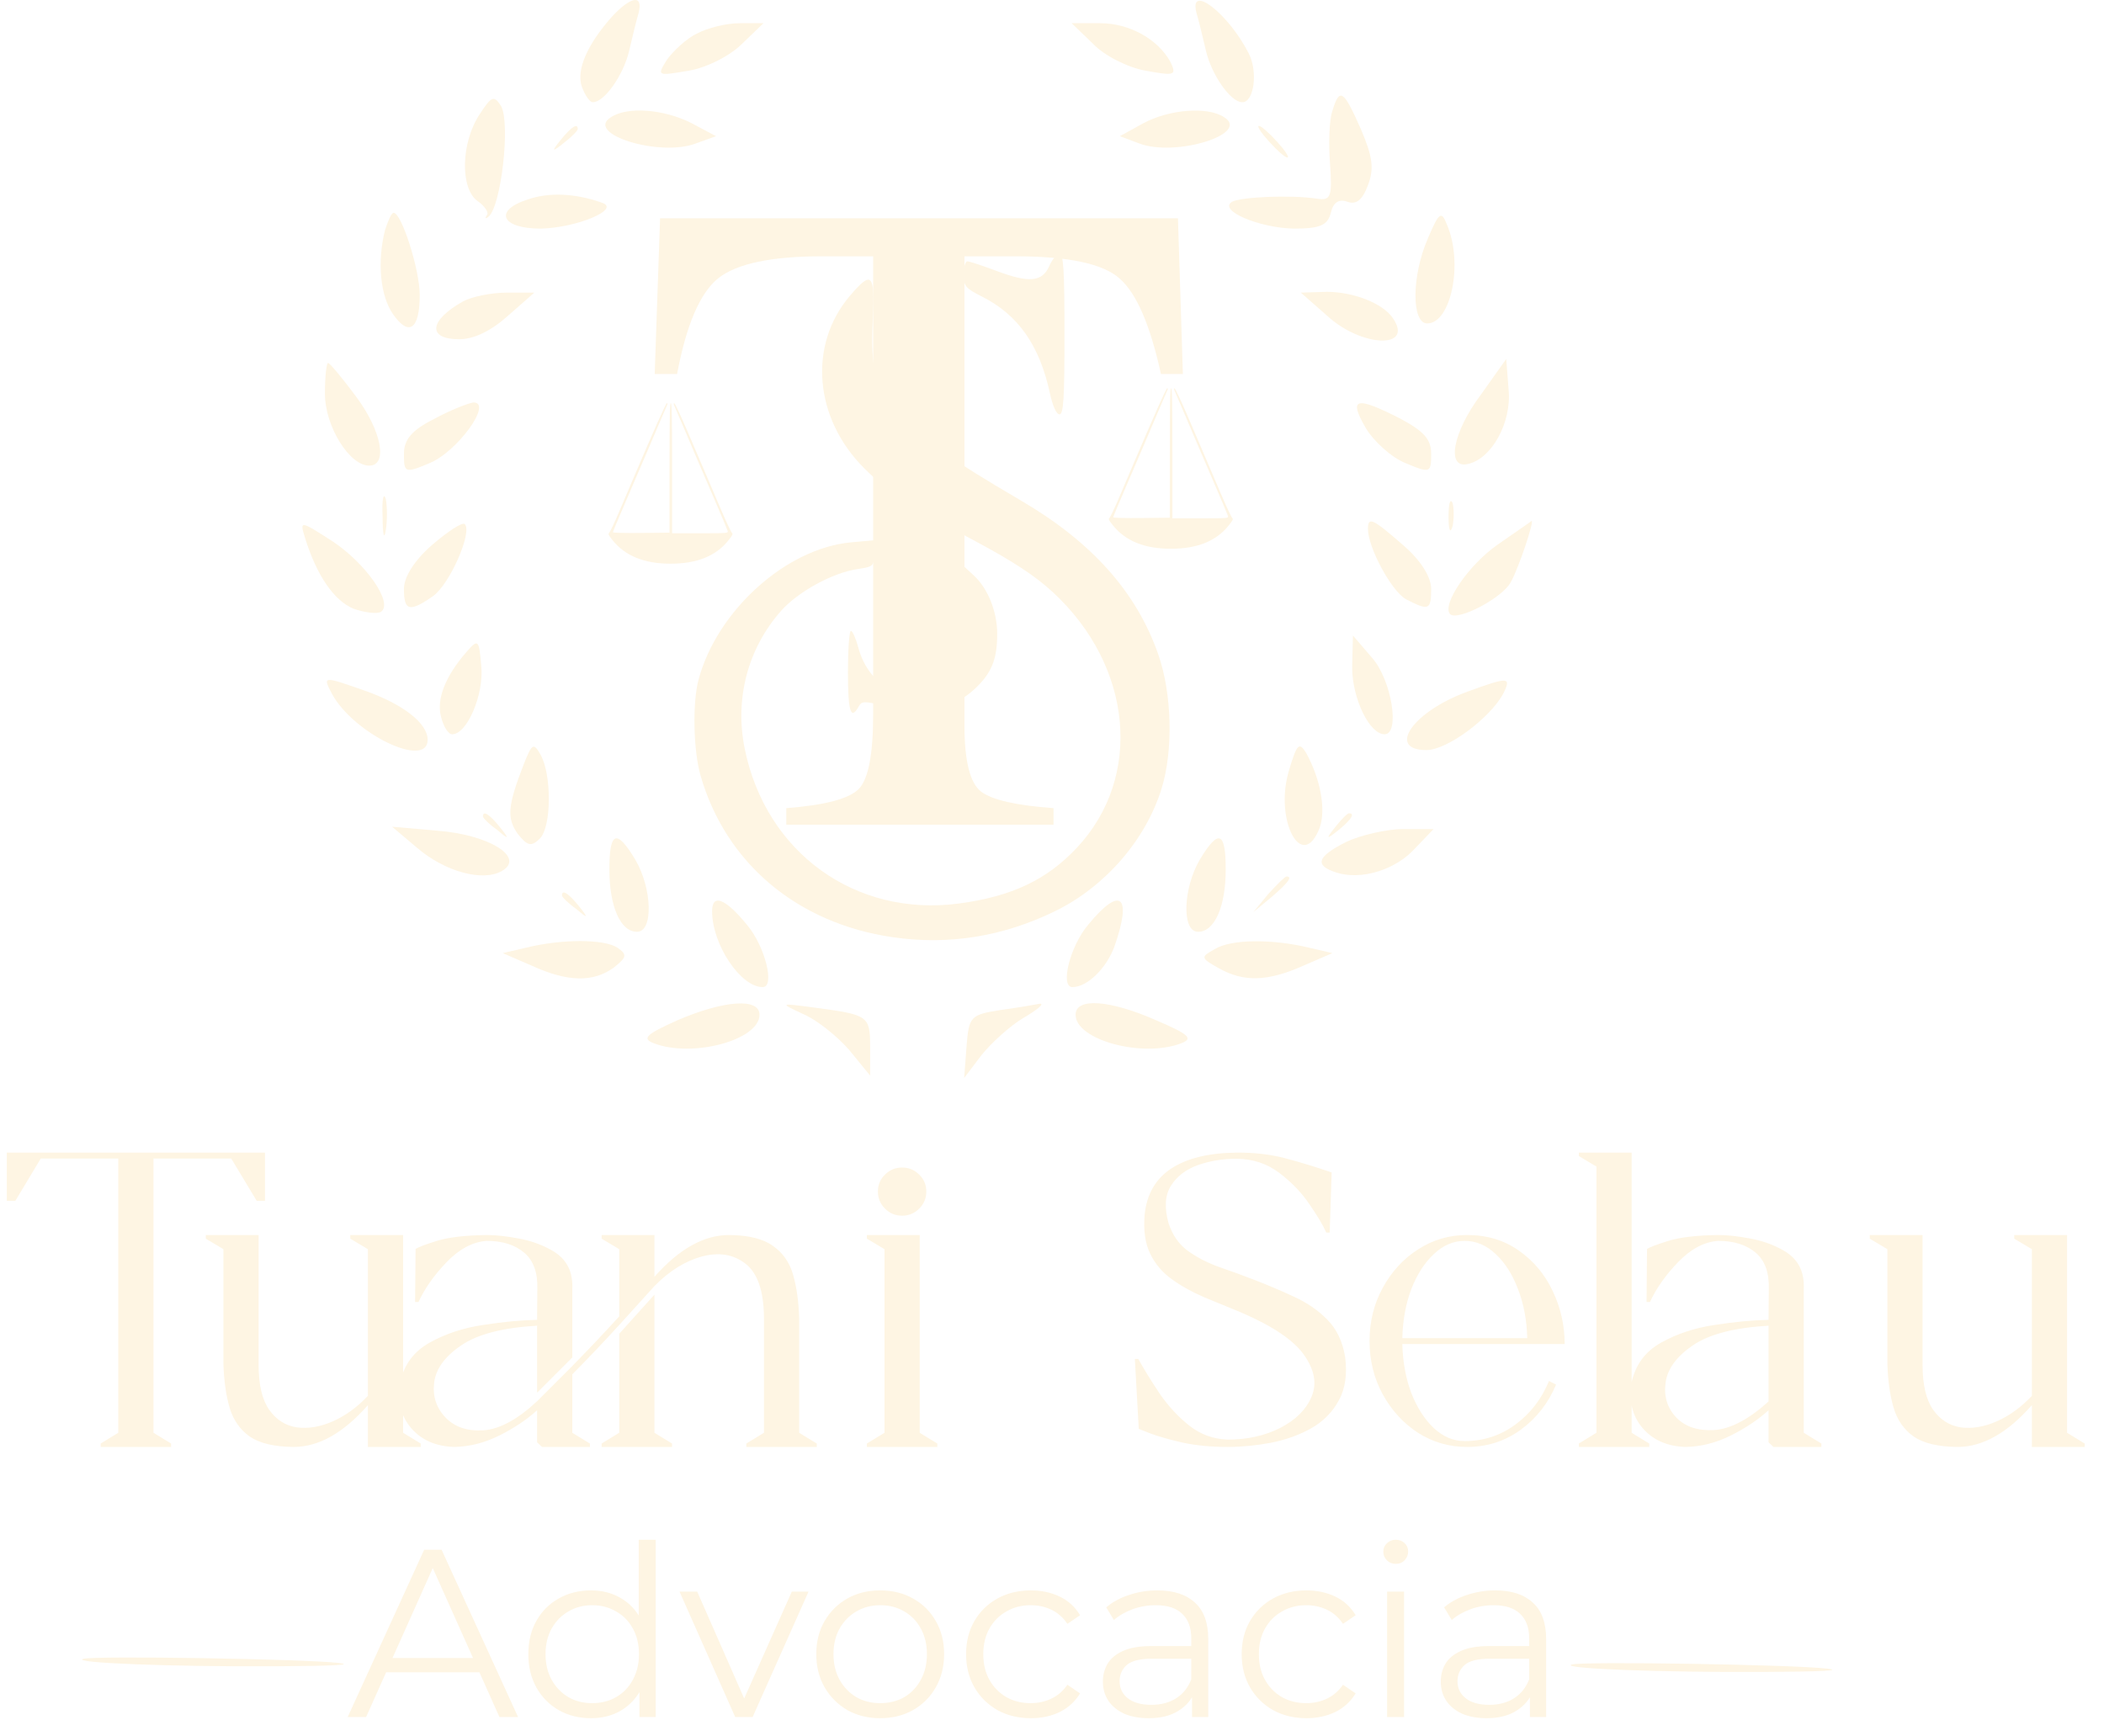 <svg width="246" height="203" viewBox="0 0 246 203" fill="none" xmlns="http://www.w3.org/2000/svg">
<path fill-rule="evenodd" clip-rule="evenodd" d="M183.78 194.639C182.21 195.111 194.191 195.576 206.221 195.51C213.009 195.473 215.446 195.347 213.682 195.126C209.914 194.653 185.077 194.248 183.78 194.639Z" fill="#FEF5E3"/>
<path fill-rule="evenodd" clip-rule="evenodd" d="M9.743 193.976C8.174 194.448 20.155 194.914 32.185 194.847C38.972 194.81 41.409 194.685 39.645 194.463C35.878 193.991 11.04 193.585 9.743 193.976Z" fill="#FEF5E3"/>
<path d="M30.981 134.782V140.414H30.009L27.036 135.468H17.946V167.541L20.004 168.799V169.199C17.26 169.199 14.516 169.199 11.772 169.199V168.799L13.83 167.541V135.468H4.768L1.796 140.414H0.795V134.782C10.857 134.782 20.919 134.782 30.981 134.782ZM43.015 169.199V164.311C40.157 167.569 37.26 169.199 34.325 169.199C32.058 169.18 30.343 168.77 29.18 167.97C28.037 167.15 27.255 166.016 26.836 164.568C26.417 163.12 26.179 161.414 26.121 159.451V146.073L24.063 144.844V144.416C26.121 144.416 28.18 144.416 30.238 144.416V159.623C30.238 161.948 30.657 163.701 31.495 164.882C32.334 166.045 33.411 166.721 34.726 166.912C36.059 167.084 37.46 166.845 38.928 166.197C40.395 165.549 41.758 164.558 43.015 163.225V146.073L40.957 144.844V144.416C43.015 144.416 45.073 144.416 47.132 144.416V167.541L49.19 168.799V169.199C47.132 169.199 45.073 169.199 43.015 169.199ZM62.825 150.733C62.882 148.808 62.367 147.388 61.281 146.474C60.195 145.559 58.737 145.102 56.908 145.102C55.269 145.216 53.706 146.045 52.22 147.588C50.752 149.113 49.657 150.666 48.932 152.248H48.532L48.589 146.045C48.913 145.835 49.742 145.521 51.076 145.102C52.429 144.682 54.373 144.454 56.908 144.416C57.956 144.416 59.185 144.549 60.595 144.816C62.005 145.063 63.301 145.521 64.483 146.188C65.664 146.836 66.417 147.75 66.741 148.932C66.893 149.523 66.951 150.161 66.912 150.847V158.737C66.912 158.737 65.54 160.109 62.796 162.853V155.021C58.775 155.249 55.812 156.021 53.906 157.336C52.001 158.632 50.952 160.08 50.762 161.681C50.571 163.263 51.01 164.616 52.077 165.74C53.144 166.864 54.621 167.369 56.507 167.255C58.413 167.122 60.509 165.988 62.796 163.853C62.796 163.853 64.168 162.481 66.912 159.737C68.78 157.831 70.609 155.897 72.401 153.934V146.073L70.343 144.844V144.416C72.401 144.416 74.459 144.416 76.517 144.416V149.304C79.394 146.045 82.301 144.416 85.235 144.416C87.503 144.435 89.209 144.854 90.352 145.673C91.515 146.474 92.305 147.598 92.725 149.046C93.144 150.495 93.382 152.2 93.439 154.163V167.541L95.498 168.799V169.199C92.753 169.199 90.009 169.199 87.265 169.199V168.799L89.323 167.541V153.992C89.285 150.923 88.561 148.846 87.151 147.76C85.74 146.674 84.044 146.397 82.062 146.931C80.1 147.465 78.251 148.618 76.517 150.39C76.517 150.39 75.145 151.905 72.401 154.935C70.609 156.898 68.78 158.822 66.912 160.709V167.541L68.971 168.799V169.199C67.103 169.199 65.235 169.199 63.368 169.199L62.796 168.656V164.911C61.577 166.016 60.109 166.998 58.394 167.855C56.679 168.713 54.926 169.161 53.134 169.199C50.981 169.142 49.294 168.408 48.075 166.998C46.855 165.569 46.426 163.777 46.788 161.624C47.246 159.566 48.399 158.022 50.247 156.993C52.096 155.964 54.173 155.278 56.479 154.935C58.804 154.573 60.91 154.373 62.796 154.335L62.825 150.733ZM76.517 151.39V167.541L78.575 168.799V169.199C75.831 169.199 73.087 169.199 70.343 169.199V168.799L72.401 167.541V155.964C72.401 155.964 73.773 154.439 76.517 151.39ZM107.532 144.416V167.541L109.59 168.799V169.199C106.846 169.199 104.102 169.199 101.357 169.199V168.799L103.416 167.541V146.073L101.357 144.844V144.416C103.416 144.416 105.474 144.416 107.532 144.416ZM105.474 136.526C106.255 136.526 106.922 136.802 107.475 137.355C108.027 137.889 108.304 138.546 108.304 139.327C108.304 140.109 108.027 140.776 107.475 141.328C106.922 141.881 106.255 142.157 105.474 142.157C104.692 142.157 104.025 141.881 103.473 141.328C102.92 140.776 102.644 140.109 102.644 139.327C102.644 138.546 102.92 137.889 103.473 137.355C104.025 136.802 104.692 136.526 105.474 136.526ZM143.549 169.199C141.586 169.199 139.814 169.027 138.232 168.684C136.67 168.322 135.431 167.97 134.516 167.627C133.601 167.265 133.144 167.084 133.144 167.084L132.687 158.908H133.087C133.811 160.204 134.659 161.576 135.631 163.024C136.622 164.454 137.765 165.683 139.061 166.712C140.376 167.741 141.872 168.284 143.549 168.341C145.836 168.341 147.884 167.884 149.695 166.969C151.505 166.035 152.725 164.816 153.354 163.31C153.983 161.805 153.697 160.195 152.496 158.479C151.296 156.745 148.837 155.078 145.121 153.477C143.616 152.867 142.158 152.267 140.748 151.676C139.338 151.066 138.08 150.361 136.974 149.561C135.869 148.76 135.031 147.76 134.459 146.559C133.887 145.359 133.678 143.853 133.83 142.043C134.078 139.642 135.116 137.841 136.946 136.64C138.775 135.44 141.31 134.82 144.55 134.782C146.627 134.763 148.532 134.982 150.267 135.44C152.001 135.897 153.811 136.45 155.698 137.098L155.469 144.13H155.069C154.688 143.272 154.03 142.167 153.096 140.814C152.182 139.461 151.01 138.241 149.581 137.155C148.151 136.069 146.484 135.516 144.578 135.497C142.977 135.497 141.472 135.745 140.062 136.24C138.671 136.736 137.622 137.536 136.917 138.641C136.212 139.747 136.117 141.214 136.631 143.043C137.089 144.435 137.842 145.511 138.89 146.274C139.957 147.036 141.176 147.665 142.549 148.16C143.94 148.637 145.321 149.142 146.693 149.675C148.275 150.285 149.819 150.942 151.324 151.648C152.83 152.334 154.116 153.22 155.183 154.306C156.269 155.392 156.965 156.841 157.27 158.651C157.537 160.69 157.289 162.396 156.527 163.768C155.783 165.14 154.707 166.226 153.297 167.026C151.886 167.808 150.314 168.37 148.58 168.713C146.846 169.037 145.169 169.199 143.549 169.199ZM171.534 144.416C173.859 144.416 175.879 145.025 177.594 146.245C179.309 147.446 180.624 149.018 181.539 150.962C182.472 152.905 182.939 154.973 182.939 157.164H163.959C164.016 159.28 164.369 161.195 165.016 162.91C165.683 164.606 166.56 165.969 167.646 166.998C168.733 168.008 169.933 168.513 171.248 168.513C173.459 168.513 175.44 167.865 177.194 166.569C178.947 165.273 180.252 163.577 181.11 161.481L181.939 161.91C181.024 164.082 179.642 165.845 177.794 167.198C175.945 168.532 173.859 169.199 171.534 169.199C169.438 169.199 167.522 168.646 165.788 167.541C164.073 166.417 162.701 164.921 161.672 163.053C160.643 161.166 160.128 159.089 160.128 156.821C160.128 154.535 160.643 152.457 161.672 150.59C162.701 148.703 164.073 147.207 165.788 146.102C167.522 144.978 169.438 144.416 171.534 144.416ZM178.566 156.478C178.509 154.344 178.147 152.429 177.48 150.733C176.832 149.018 175.965 147.655 174.878 146.645C173.792 145.616 172.582 145.102 171.248 145.102C169.933 145.102 168.733 145.616 167.646 146.645C166.56 147.655 165.683 149.018 165.016 150.733C164.369 152.429 164.016 154.344 163.959 156.478H178.566ZM190.772 134.782V167.541L192.83 168.799V169.199C190.086 169.199 187.341 169.199 184.597 169.199V168.799L186.655 167.541V136.412L184.597 135.183V134.782C186.655 134.782 188.714 134.782 190.772 134.782ZM206.808 150.733C206.865 148.808 206.351 147.388 205.264 146.474C204.178 145.559 202.72 145.102 200.891 145.102C199.252 145.216 197.689 146.045 196.203 147.588C194.735 149.113 193.64 150.666 192.916 152.248H192.515L192.572 146.045C192.896 145.835 193.725 145.521 195.059 145.102C196.412 144.682 198.356 144.454 200.891 144.416C201.939 144.416 203.168 144.549 204.578 144.816C205.988 145.063 207.284 145.521 208.466 146.188C209.647 146.836 210.4 147.75 210.724 148.932C210.876 149.523 210.934 150.161 210.896 150.847V167.541L212.954 168.799V169.199C211.086 169.199 209.219 169.199 207.351 169.199L206.779 168.656V164.911C205.56 166.016 204.092 166.998 202.377 167.855C200.662 168.713 198.909 169.161 197.118 169.199C194.964 169.142 193.278 168.408 192.058 166.998C190.838 165.569 190.41 163.777 190.772 161.624C191.229 159.566 192.382 158.022 194.23 156.993C196.079 155.964 198.156 155.278 200.462 154.935C202.787 154.573 204.893 154.373 206.779 154.335L206.808 150.733ZM206.779 163.882V155.021C202.796 155.249 199.852 156.012 197.946 157.307C196.041 158.603 194.974 160.052 194.745 161.652C194.516 163.234 194.916 164.587 195.946 165.711C196.994 166.817 198.471 167.322 200.376 167.226C202.301 167.112 204.435 165.997 206.779 163.882ZM237.565 169.199V164.311C234.707 167.569 231.81 169.199 228.876 169.199C226.608 169.18 224.893 168.77 223.73 167.97C222.587 167.15 221.806 166.016 221.386 164.568C220.967 163.12 220.729 161.414 220.672 159.451V146.073L218.614 144.844V144.416C220.672 144.416 222.73 144.416 224.788 144.416V159.623C224.788 161.948 225.207 163.701 226.046 164.882C226.884 166.045 227.961 166.721 229.276 166.912C230.61 167.084 232.01 166.845 233.478 166.197C234.945 165.549 236.308 164.558 237.565 163.225V146.073L235.507 144.844V144.416C237.565 144.416 239.624 144.416 241.682 144.416V167.541L243.74 168.799V169.199C241.682 169.199 239.624 169.199 237.565 169.199Z" fill="#FEF5E3"/>
<path d="M71.526 1.974C68.662 5.208 67.368 8.164 68.015 10.105C68.385 11.121 68.939 11.952 69.308 11.952C70.694 11.952 72.912 8.719 73.558 5.947C73.928 4.377 74.39 2.436 74.667 1.512C75.221 -0.705 73.743 -0.428 71.526 1.974Z" fill="#FEF5E3"/>
<path d="M139.893 1.512C140.171 2.436 140.632 4.377 141.002 5.947C141.649 8.719 143.866 11.952 145.252 11.952C146.638 11.952 147.1 8.349 145.991 6.224C143.589 1.512 138.969 -1.998 139.893 1.512Z" fill="#FEF5E3"/>
<path d="M81.504 3.914C80.303 4.468 78.733 5.946 77.993 6.962C76.792 8.903 76.792 8.903 80.58 8.256C82.705 7.886 85.385 6.5 86.77 5.115L89.265 2.712H86.493C84.923 2.712 82.705 3.267 81.504 3.914Z" fill="#FEF5E3"/>
<path d="M127.791 5.114C129.084 6.5 131.856 7.886 133.889 8.256C137.399 8.902 137.584 8.81 136.845 7.239C135.367 4.56 132.041 2.712 128.622 2.712H125.296L127.791 5.114Z" fill="#FEF5E3"/>
<path d="M56.097 13.338C53.88 16.664 53.787 22.022 55.82 23.501C56.651 24.055 57.206 24.886 56.928 25.164C56.651 25.533 56.744 25.625 57.113 25.348C58.592 24.147 59.7 14.447 58.592 12.414C57.76 11.12 57.483 11.213 56.097 13.338Z" fill="#FEF5E3"/>
<path d="M155.784 12.968C155.415 13.984 155.322 16.756 155.507 19.158C155.784 23.038 155.599 23.5 153.936 23.223C150.795 22.761 145.067 23.038 144.051 23.592C142.388 24.609 147.192 26.641 151.257 26.734C154.306 26.734 155.23 26.364 155.599 24.886C155.877 23.685 156.523 23.223 157.54 23.592C158.556 23.962 159.295 23.408 159.942 21.652C160.681 19.712 160.496 18.326 159.11 15.093C157.078 10.473 156.616 10.196 155.784 12.968Z" fill="#FEF5E3"/>
<path d="M71.433 13.707C68.292 15.648 77.162 18.419 81.411 16.756L83.721 15.925L80.765 14.354C77.623 12.784 73.374 12.414 71.433 13.707Z" fill="#FEF5E3"/>
<path d="M133.611 14.447L130.932 15.925L133.149 16.756C137.399 18.419 146.268 15.648 143.127 13.707C141.187 12.414 136.66 12.784 133.611 14.447Z" fill="#FEF5E3"/>
<path d="M65.613 16.294C64.412 17.773 64.504 17.865 65.983 16.664C66.814 16.017 67.553 15.278 67.553 15.093C67.553 14.354 66.814 14.816 65.613 16.294Z" fill="#FEF5E3"/>
<path d="M148.393 16.571C149.317 17.587 150.241 18.419 150.518 18.419C150.795 18.419 150.241 17.587 149.317 16.571C148.393 15.555 147.469 14.723 147.192 14.723C146.915 14.723 147.469 15.555 148.393 16.571Z" fill="#FEF5E3"/>
<path d="M61.733 23.315C57.668 24.609 58.592 26.734 63.211 26.734C67.461 26.641 72.727 24.424 70.325 23.685C67.184 22.576 64.135 22.484 61.733 23.315Z" fill="#FEF5E3"/>
<path d="M45.011 26.919C44.087 30.614 44.456 34.587 45.935 36.712C47.782 39.391 49.076 38.56 49.076 34.495C49.076 31.538 46.951 24.886 46.027 24.886C45.75 24.886 45.38 25.81 45.011 26.919Z" fill="#FEF5E3"/>
<path d="M166.963 27.843C165.023 32.277 165.023 37.821 166.871 37.821C169.642 37.821 171.121 30.799 169.18 26.272C168.534 24.609 168.257 24.794 166.963 27.843Z" fill="#FEF5E3"/>
<path d="M54.157 35.234C50.184 37.451 49.907 39.669 53.695 39.669C55.45 39.669 57.483 38.652 59.423 36.897L62.472 34.218H59.238C57.483 34.218 55.173 34.679 54.157 35.234Z" fill="#FEF5E3"/>
<path d="M155.138 36.896C159.11 40.592 165.3 40.869 162.898 37.266C161.79 35.511 158.279 34.125 155.138 34.125L152.089 34.217L155.138 36.896Z" fill="#FEF5E3"/>
<path d="M37.989 46.043C37.989 49.831 40.853 54.45 43.163 54.45C45.38 54.45 44.641 50.385 41.592 46.32C40.021 44.195 38.543 42.44 38.358 42.44C38.173 42.44 37.989 44.011 37.989 46.043Z" fill="#FEF5E3"/>
<path d="M173.153 46.136C169.827 50.571 169.088 54.82 171.583 54.266C174.354 53.712 176.756 49.462 176.387 45.581L176.11 41.978L173.153 46.136Z" fill="#FEF5E3"/>
<path d="M50.739 49C48.152 50.293 47.228 51.402 47.228 53.065C47.228 55.282 47.32 55.375 50.184 54.174C53.418 52.88 57.668 47.06 55.358 47.06C54.711 47.152 52.586 47.984 50.739 49Z" fill="#FEF5E3"/>
<path d="M159.665 50.016C160.589 51.587 162.714 53.527 164.377 54.174C167.241 55.375 167.333 55.282 167.333 53.065C167.333 51.31 166.409 50.386 163.638 48.908C158.556 46.321 157.632 46.505 159.665 50.016Z" fill="#FEF5E3"/>
<path d="M44.733 60.455C44.733 62.488 44.918 63.227 45.103 62.026C45.288 60.917 45.288 59.254 45.103 58.33C44.826 57.499 44.641 58.423 44.733 60.455Z" fill="#FEF5E3"/>
<path d="M169.365 60.456C169.365 61.934 169.55 62.488 169.827 61.564C170.012 60.733 170.012 59.44 169.827 58.793C169.55 58.238 169.365 58.885 169.365 60.456Z" fill="#FEF5E3"/>
<path d="M35.679 62.95C37.065 67.385 39.098 70.249 41.315 71.173C42.608 71.635 44.087 71.82 44.548 71.543C46.027 70.526 42.793 65.907 38.913 63.32C35.032 60.826 35.032 60.826 35.679 62.95Z" fill="#FEF5E3"/>
<path d="M50.554 63.69C48.429 65.537 47.228 67.478 47.228 68.864C47.228 71.45 47.875 71.635 50.646 69.695C52.586 68.309 55.266 62.212 54.342 61.288C54.065 61.01 52.402 62.119 50.554 63.69Z" fill="#FEF5E3"/>
<path d="M159.942 61.842C159.942 64.06 162.713 69.141 164.376 70.065C167.056 71.451 167.333 71.358 167.333 68.864C167.333 67.478 166.132 65.538 164.099 63.782C160.496 60.641 159.942 60.364 159.942 61.842Z" fill="#FEF5E3"/>
<path d="M175.094 63.69C171.675 66.092 168.534 70.711 169.55 71.82C170.474 72.651 175.74 69.88 176.664 68.032C177.588 66.369 179.436 60.826 179.066 60.918C178.974 61.011 177.219 62.212 175.094 63.69Z" fill="#FEF5E3"/>
<path d="M54.526 76.254C52.032 79.118 51.016 81.797 51.57 83.83C51.847 84.939 52.402 85.862 52.864 85.862C54.619 85.862 56.559 81.243 56.282 78.01C56.005 74.683 55.912 74.683 54.526 76.254Z" fill="#FEF5E3"/>
<path d="M158.094 78.01C158.094 81.705 160.127 85.862 161.882 85.862C163.73 85.862 162.714 79.488 160.404 76.901L158.187 74.314L158.094 78.01Z" fill="#FEF5E3"/>
<path d="M38.82 81.151C41.407 85.863 49.999 89.928 49.999 86.51C49.999 84.57 47.135 82.352 42.701 80.782C37.712 79.026 37.712 79.026 38.82 81.151Z" fill="#FEF5E3"/>
<path d="M171.583 80.874C165.208 83.184 162.067 87.711 166.779 87.711C169.181 87.711 174.17 84.015 175.74 81.151C176.757 79.119 176.387 79.119 171.583 80.874Z" fill="#FEF5E3"/>
<path d="M61.271 89.281C59.331 94.27 59.239 95.656 60.532 97.504C61.641 98.889 62.102 99.074 63.119 98.058C64.505 96.672 64.505 90.575 63.211 88.265C62.38 86.787 62.195 86.971 61.271 89.281Z" fill="#FEF5E3"/>
<path d="M150.703 90.113C148.947 95.933 152.273 102.123 154.306 96.765C155.045 94.64 154.398 91.129 152.735 88.08C151.904 86.694 151.627 86.971 150.703 90.113Z" fill="#FEF5E3"/>
<path d="M56.467 95.471C56.467 95.656 57.206 96.395 58.13 97.042C59.516 98.243 59.608 98.15 58.407 96.672C57.206 95.194 56.467 94.732 56.467 95.471Z" fill="#FEF5E3"/>
<path d="M156.154 96.672C154.953 98.15 155.045 98.243 156.524 97.042C158.002 95.841 158.464 95.102 157.725 95.102C157.54 95.102 156.801 95.841 156.154 96.672Z" fill="#FEF5E3"/>
<path d="M48.798 99.167C52.032 101.939 56.466 103.14 58.684 101.846C61.455 100.276 57.205 97.596 51.108 97.135L45.842 96.672L48.798 99.167Z" fill="#FEF5E3"/>
<path d="M157.448 98.427C153.937 100.183 153.66 101.199 156.247 102.03C159.111 102.954 163.176 101.753 165.485 99.166L167.61 96.949H164.007C162.067 96.949 159.018 97.688 157.448 98.427Z" fill="#FEF5E3"/>
<path d="M71.249 101.661C71.249 106.004 72.542 108.96 74.482 108.96C76.422 108.96 76.238 103.879 74.297 100.553C72.08 96.857 71.249 97.227 71.249 101.661Z" fill="#FEF5E3"/>
<path d="M140.263 100.553C138.323 103.879 138.138 108.96 140.078 108.96C142.019 108.96 143.312 106.004 143.312 101.661C143.312 97.227 142.481 96.857 140.263 100.553Z" fill="#FEF5E3"/>
<path d="M148.3 104.525L146.545 106.65L148.67 104.894C150.61 103.231 151.165 102.492 150.425 102.492C150.241 102.492 149.317 103.416 148.3 104.525Z" fill="#FEF5E3"/>
<path d="M65.706 104.71C65.706 104.895 66.445 105.634 67.369 106.28C68.754 107.482 68.847 107.389 67.646 105.911C66.445 104.433 65.706 103.971 65.706 104.71Z" fill="#FEF5E3"/>
<path d="M83.259 106.558C83.259 110.439 86.585 115.427 89.172 115.427C90.65 115.427 89.449 110.623 87.324 108.129C84.83 105.08 83.259 104.433 83.259 106.558Z" fill="#FEF5E3"/>
<path d="M127.236 108.129C125.111 110.623 123.91 115.427 125.389 115.427C127.144 115.427 129.361 113.21 130.285 110.716C132.41 104.71 131.024 103.509 127.236 108.129Z" fill="#FEF5E3"/>
<path d="M61.548 110.807L58.776 111.454L62.195 112.932C66.445 114.872 69.401 114.872 71.803 113.117C73.281 111.916 73.374 111.639 72.173 110.807C70.602 109.791 65.706 109.791 61.548 110.807Z" fill="#FEF5E3"/>
<path d="M142.018 110.992C140.355 111.916 140.355 112.008 142.48 113.21C145.437 114.873 148.208 114.78 152.366 112.932L155.784 111.454L153.013 110.807C148.763 109.791 143.958 109.791 142.018 110.992Z" fill="#FEF5E3"/>
<path d="M79.194 119.308C75.499 120.971 75.037 121.433 76.422 121.987C80.95 123.743 88.803 121.618 88.803 118.661C88.803 116.629 84.553 116.998 79.194 119.308Z" fill="#FEF5E3"/>
<path d="M93.884 118.568C95.455 119.215 97.857 121.155 99.243 122.726L101.737 125.775V122.356C101.737 118.753 101.46 118.661 95.27 117.829C91.112 117.275 91.112 117.275 93.884 118.568Z" fill="#FEF5E3"/>
<path d="M116.981 118.106C113.47 118.661 113.285 118.845 113.008 122.356L112.731 126.052L114.764 123.372C115.872 121.987 118.09 119.954 119.66 119.03C121.231 118.106 122.155 117.367 121.6 117.367C121.138 117.46 119.014 117.829 116.981 118.106Z" fill="#FEF5E3"/>
<path d="M125.758 118.661C125.758 121.618 133.611 123.743 138.138 121.987C139.524 121.433 139.062 120.971 135.182 119.308C129.731 116.906 125.758 116.629 125.758 118.661Z" fill="#FEF5E3"/>
<path d="M77.176 25.523H137.727L138.303 43.735H135.739C134.483 38.013 132.878 34.298 130.924 32.588C129.005 30.844 124.94 29.971 118.73 29.971H112.764V84.818C112.764 88.97 113.409 91.552 114.7 92.563C115.991 93.54 118.817 94.186 123.178 94.5V96.436H91.935V94.5C96.47 94.151 99.296 93.401 100.413 92.249C101.529 91.098 102.088 88.202 102.088 83.562V29.971H96.121C90.19 29.971 86.143 30.826 83.98 32.536C81.852 34.245 80.247 37.979 79.165 43.735H76.548L77.176 25.523Z" fill="#FEF5E3"/>
<g filter="url(#filter0_dd_23_78)">
<path fill-rule="evenodd" clip-rule="evenodd" d="M138.83 46.838C139.583 48.59 140.503 50.733 140.873 51.599C141.243 52.466 142.072 54.408 142.715 55.915C143.359 57.422 143.966 58.724 144.066 58.809C144.218 58.939 144.156 59.076 143.668 59.689C142.204 61.526 139.982 62.423 136.895 62.423C133.814 62.423 131.575 61.512 130.095 59.653C129.631 59.072 129.573 58.939 129.723 58.809C129.822 58.724 130.348 57.607 130.893 56.326C131.438 55.045 132.172 53.319 132.525 52.49C134.878 46.958 136.352 43.652 136.467 43.652C136.556 43.652 136.563 43.732 136.487 43.892C136.362 44.157 134.827 47.741 133.92 49.886C133.601 50.64 132.623 52.914 131.748 54.939C130.872 56.965 130.156 58.677 130.156 58.744C130.156 58.812 131.596 58.849 133.465 58.829L136.774 58.792V51.222C136.774 45.258 136.806 43.652 136.926 43.652C137.045 43.652 137.077 45.265 137.077 51.257V58.861H140.364C143.576 58.861 143.649 58.855 143.575 58.592C143.534 58.444 142.813 56.733 141.974 54.79C140.49 51.35 139.802 49.743 138.283 46.162C137.878 45.206 137.467 44.251 137.37 44.038C137.255 43.787 137.239 43.652 137.326 43.652C137.4 43.652 138.076 45.086 138.83 46.838Z" fill="#FEF5E3"/>
</g>
<g filter="url(#filter1_d_23_78)">
<g filter="url(#filter2_dd_23_78)">
<path fill-rule="evenodd" clip-rule="evenodd" d="M79.898 46.838C80.652 48.59 81.571 50.733 81.941 51.599C82.311 52.466 83.14 54.408 83.784 55.915C84.427 57.422 85.035 58.724 85.134 58.809C85.286 58.939 85.225 59.076 84.736 59.689C83.272 61.526 81.05 62.423 77.964 62.423C74.882 62.423 72.644 61.512 71.163 59.653C70.7 59.072 70.641 58.939 70.792 58.809C70.89 58.724 71.416 57.607 71.961 56.326C72.506 55.045 73.24 53.319 73.593 52.49C75.946 46.958 77.421 43.652 77.535 43.652C77.624 43.652 77.631 43.732 77.556 43.892C77.431 44.157 75.896 47.741 74.988 49.886C74.669 50.64 73.692 52.914 72.816 54.939C71.941 56.965 71.224 58.677 71.224 58.744C71.224 58.812 72.664 58.849 74.533 58.829L77.842 58.792V51.222C77.842 45.258 77.874 43.652 77.994 43.652C78.114 43.652 78.146 45.265 78.146 51.257V58.861H81.433C84.645 58.861 84.718 58.855 84.644 58.592C84.602 58.444 83.882 56.733 83.043 54.79C81.558 51.35 80.871 49.743 79.352 46.162C78.947 45.206 78.535 44.251 78.438 44.038C78.323 43.787 78.308 43.652 78.395 43.652C78.468 43.652 79.145 45.086 79.898 46.838Z" fill="#FEF5E3"/>
</g>
</g>
<path fill-rule="evenodd" clip-rule="evenodd" d="M122.683 31.102C121.858 32.978 120.329 33.117 116.479 31.668C114.856 31.056 113.335 30.557 113.1 30.557C112.866 30.557 112.674 31.241 112.674 32.077C112.674 33.462 112.867 33.696 114.842 34.696C119.043 36.825 121.538 40.376 122.745 45.944C123.078 47.481 123.516 48.454 123.875 48.454C124.346 48.454 124.46 46.625 124.46 39.069C124.46 31.588 124.343 29.684 123.884 29.684C123.567 29.684 123.027 30.322 122.683 31.102ZM99.397 34.56C94.458 40.33 95.174 48.931 101.08 54.793C103.844 57.536 106.494 59.27 114.147 63.345C118.404 65.612 121.063 67.364 123.096 69.243C132.439 77.874 133.666 90.838 125.922 99.117C122.4 102.883 118.285 104.831 112.119 105.651C100.013 107.263 89.552 99.709 87.077 87.571C85.884 81.72 87.419 75.867 91.302 71.455C93.287 69.2 97.329 66.983 100.256 66.544C102.131 66.263 102.197 66.201 102.197 64.714V63.175L99.516 63.418C91.937 64.105 83.855 71.372 81.678 79.455C80.945 82.177 81.062 87.766 81.915 90.717C84.868 100.942 93.212 107.962 104.347 109.59C110.902 110.549 117.268 109.527 123.383 106.535C129.216 103.68 133.96 98.211 135.816 92.202C137.191 87.753 137.03 81.133 135.436 76.554C132.892 69.247 127.695 63.413 119.392 58.544C111.03 53.641 107.862 51.419 105.479 48.785C102.33 45.305 101.76 43.425 102.042 37.432C102.298 31.957 101.95 31.578 99.397 34.56ZM112.602 71.519C112.44 77.334 112.084 78.231 109.141 80.251C105.873 82.493 101.576 80.288 100.361 75.744C100.071 74.66 99.678 73.773 99.487 73.773C99.297 73.773 99.141 75.934 99.141 78.575C99.141 83.198 99.47 84.272 100.384 82.64C100.77 81.949 100.987 81.949 103.802 82.628C108.305 83.715 111.829 82.861 114.501 80.034C116.051 78.394 116.605 76.817 116.593 74.072C116.582 71.495 115.495 68.798 113.86 67.293L112.749 66.271L112.602 71.519Z" fill="#FEF5E3"/>
<path d="M40.653 200.78L49.593 181.223H51.633L60.573 200.78H58.394L50.18 182.424H51.018L42.805 200.78H40.653ZM44.173 195.555L44.788 193.879H56.159L56.774 195.555H44.173ZM69.092 200.919C67.695 200.919 66.438 200.603 65.32 199.969C64.221 199.336 63.355 198.461 62.722 197.343C62.089 196.207 61.772 194.903 61.772 193.432C61.772 191.942 62.089 190.638 62.722 189.521C63.355 188.403 64.221 187.537 65.32 186.922C66.438 186.289 67.695 185.972 69.092 185.972C70.377 185.972 71.522 186.261 72.528 186.838C73.553 187.416 74.363 188.263 74.959 189.381C75.573 190.48 75.881 191.83 75.881 193.432C75.881 195.015 75.583 196.365 74.987 197.483C74.391 198.6 73.581 199.457 72.556 200.053C71.55 200.631 70.396 200.919 69.092 200.919ZM69.231 199.159C70.275 199.159 71.206 198.926 72.025 198.461C72.863 197.976 73.515 197.306 73.981 196.449C74.465 195.574 74.707 194.568 74.707 193.432C74.707 192.277 74.465 191.271 73.981 190.415C73.515 189.558 72.863 188.897 72.025 188.431C71.206 187.947 70.275 187.705 69.231 187.705C68.207 187.705 67.285 187.947 66.466 188.431C65.646 188.897 64.994 189.558 64.51 190.415C64.026 191.271 63.784 192.277 63.784 193.432C63.784 194.568 64.026 195.574 64.51 196.449C64.994 197.306 65.646 197.976 66.466 198.461C67.285 198.926 68.207 199.159 69.231 199.159ZM74.763 200.78V196.365L74.959 193.404L74.679 190.442V180.05H76.663V200.78H74.763ZM85.959 200.78L79.449 186.112H81.517L87.496 199.718H86.518L92.58 186.112H94.536L87.998 200.78H85.959ZM102.899 200.919C101.483 200.919 100.208 200.603 99.071 199.969C97.954 199.317 97.069 198.433 96.417 197.315C95.766 196.179 95.439 194.885 95.439 193.432C95.439 191.96 95.766 190.666 96.417 189.548C97.069 188.431 97.954 187.556 99.071 186.922C100.189 186.289 101.465 185.972 102.899 185.972C104.352 185.972 105.637 186.289 106.754 186.922C107.891 187.556 108.775 188.431 109.408 189.548C110.06 190.666 110.386 191.96 110.386 193.432C110.386 194.885 110.06 196.179 109.408 197.315C108.775 198.433 107.891 199.317 106.754 199.969C105.618 200.603 104.333 200.919 102.899 200.919ZM102.899 199.159C103.961 199.159 104.901 198.926 105.721 198.461C106.54 197.976 107.183 197.306 107.648 196.449C108.133 195.574 108.375 194.568 108.375 193.432C108.375 192.277 108.133 191.271 107.648 190.415C107.183 189.558 106.54 188.897 105.721 188.431C104.901 187.947 103.97 187.705 102.927 187.705C101.884 187.705 100.953 187.947 100.133 188.431C99.314 188.897 98.662 189.558 98.177 190.415C97.693 191.271 97.451 192.277 97.451 193.432C97.451 194.568 97.693 195.574 98.177 196.449C98.662 197.306 99.314 197.976 100.133 198.461C100.953 198.926 101.875 199.159 102.899 199.159ZM120.527 200.919C119.074 200.919 117.77 200.603 116.615 199.969C115.479 199.317 114.585 198.433 113.933 197.315C113.281 196.179 112.955 194.885 112.955 193.432C112.955 191.96 113.281 190.666 113.933 189.548C114.585 188.431 115.479 187.556 116.615 186.922C117.77 186.289 119.074 185.972 120.527 185.972C121.774 185.972 122.901 186.215 123.907 186.699C124.913 187.183 125.704 187.909 126.282 188.878L124.801 189.884C124.298 189.139 123.674 188.589 122.929 188.235C122.184 187.882 121.374 187.705 120.499 187.705C119.456 187.705 118.515 187.947 117.677 188.431C116.839 188.897 116.177 189.558 115.693 190.415C115.209 191.271 114.967 192.277 114.967 193.432C114.967 194.587 115.209 195.592 115.693 196.449C116.177 197.306 116.839 197.976 117.677 198.461C118.515 198.926 119.456 199.159 120.499 199.159C121.374 199.159 122.184 198.982 122.929 198.628C123.674 198.274 124.298 197.734 124.801 197.008L126.282 198.014C125.704 198.964 124.913 199.69 123.907 200.193C122.901 200.677 121.774 200.919 120.527 200.919ZM139.37 200.78V197.539L139.286 197.008V191.588C139.286 190.34 138.932 189.381 138.225 188.71C137.535 188.04 136.502 187.705 135.123 187.705C134.174 187.705 133.27 187.863 132.413 188.18C131.557 188.496 130.83 188.915 130.234 189.437L129.34 187.956C130.085 187.323 130.979 186.838 132.022 186.503C133.065 186.149 134.164 185.972 135.319 185.972C137.219 185.972 138.681 186.447 139.705 187.397C140.748 188.329 141.27 189.753 141.27 191.672V200.78H139.37ZM134.313 200.919C133.214 200.919 132.255 200.742 131.436 200.388C130.635 200.016 130.02 199.513 129.592 198.88C129.163 198.228 128.949 197.483 128.949 196.645C128.949 195.881 129.126 195.192 129.48 194.577C129.852 193.944 130.448 193.441 131.268 193.069C132.106 192.678 133.224 192.482 134.621 192.482H139.677V193.963H134.676C133.261 193.963 132.274 194.214 131.715 194.717C131.175 195.22 130.905 195.844 130.905 196.589C130.905 197.427 131.231 198.097 131.883 198.6C132.535 199.103 133.447 199.355 134.621 199.355C135.738 199.355 136.697 199.103 137.498 198.6C138.318 198.079 138.914 197.334 139.286 196.365L139.733 197.734C139.361 198.703 138.709 199.476 137.778 200.053C136.865 200.631 135.71 200.919 134.313 200.919ZM152.748 200.919C151.295 200.919 149.991 200.603 148.837 199.969C147.7 199.317 146.806 198.433 146.155 197.315C145.503 196.179 145.177 194.885 145.177 193.432C145.177 191.96 145.503 190.666 146.155 189.548C146.806 188.431 147.7 187.556 148.837 186.922C149.991 186.289 151.295 185.972 152.748 185.972C153.996 185.972 155.123 186.215 156.128 186.699C157.134 187.183 157.926 187.909 158.503 188.878L157.022 189.884C156.52 189.139 155.896 188.589 155.151 188.235C154.406 187.882 153.595 187.705 152.72 187.705C151.677 187.705 150.736 187.947 149.898 188.431C149.06 188.897 148.399 189.558 147.915 190.415C147.43 191.271 147.188 192.277 147.188 193.432C147.188 194.587 147.43 195.592 147.915 196.449C148.399 197.306 149.06 197.976 149.898 198.461C150.736 198.926 151.677 199.159 152.72 199.159C153.595 199.159 154.406 198.982 155.151 198.628C155.896 198.274 156.52 197.734 157.022 197.008L158.503 198.014C157.926 198.964 157.134 199.69 156.128 200.193C155.123 200.677 153.996 200.919 152.748 200.919ZM162.182 200.78V186.112H164.165V200.78H162.182ZM163.187 182.871C162.778 182.871 162.433 182.732 162.154 182.452C161.874 182.173 161.735 181.838 161.735 181.446C161.735 181.055 161.874 180.729 162.154 180.469C162.433 180.189 162.778 180.05 163.187 180.05C163.597 180.05 163.942 180.18 164.221 180.441C164.5 180.701 164.64 181.027 164.64 181.419C164.64 181.828 164.5 182.173 164.221 182.452C163.96 182.732 163.616 182.871 163.187 182.871ZM178.876 200.78V197.539L178.792 197.008V191.588C178.792 190.34 178.438 189.381 177.731 188.71C177.041 188.04 176.008 187.705 174.629 187.705C173.68 187.705 172.776 187.863 171.92 188.18C171.063 188.496 170.336 188.915 169.74 189.437L168.846 187.956C169.591 187.323 170.485 186.838 171.528 186.503C172.571 186.149 173.67 185.972 174.825 185.972C176.725 185.972 178.187 186.447 179.211 187.397C180.254 188.329 180.776 189.753 180.776 191.672V200.78H178.876ZM173.819 200.919C172.72 200.919 171.761 200.742 170.942 200.388C170.141 200.016 169.526 199.513 169.098 198.88C168.669 198.228 168.455 197.483 168.455 196.645C168.455 195.881 168.632 195.192 168.986 194.577C169.359 193.944 169.955 193.441 170.774 193.069C171.612 192.678 172.73 192.482 174.127 192.482H179.183V193.963H174.182C172.767 193.963 171.78 194.214 171.221 194.717C170.681 195.22 170.411 195.844 170.411 196.589C170.411 197.427 170.737 198.097 171.389 198.6C172.041 199.103 172.953 199.355 174.127 199.355C175.244 199.355 176.203 199.103 177.004 198.6C177.824 198.079 178.42 197.334 178.792 196.365L179.239 197.734C178.867 198.703 178.215 199.476 177.284 200.053C176.371 200.631 175.216 200.919 173.819 200.919Z" fill="#FEF5E3"/>
<defs>
<filter id="filter0_dd_23_78" x="127.467" y="42.779" width="18.855" height="22.263" filterUnits="userSpaceOnUse" color-interpolation-filters="sRGB">
<feFlood flood-opacity="0" result="BackgroundImageFix"/>
<feColorMatrix in="SourceAlpha" type="matrix" values="0 0 0 0 0 0 0 0 0 0 0 0 0 0 0 0 0 0 127 0" result="hardAlpha"/>
<feOffset dx="0.437" dy="0.873"/>
<feGaussianBlur stdDeviation="0.873"/>
<feComposite in2="hardAlpha" operator="out"/>
<feColorMatrix type="matrix" values="0 0 0 0 0 0 0 0 0 0 0 0 0 0 0 0 0 0 0.25 0"/>
<feBlend mode="normal" in2="BackgroundImageFix" result="effect1_dropShadow_23_78"/>
<feColorMatrix in="SourceAlpha" type="matrix" values="0 0 0 0 0 0 0 0 0 0 0 0 0 0 0 0 0 0 127 0" result="hardAlpha"/>
<feOffset dx="-0.437" dy="0.873"/>
<feGaussianBlur stdDeviation="0.873"/>
<feComposite in2="hardAlpha" operator="out"/>
<feColorMatrix type="matrix" values="0 0 0 0 0 0 0 0 0 0 0 0 0 0 0 0 0 0 0.25 0"/>
<feBlend mode="normal" in2="effect1_dropShadow_23_78" result="effect2_dropShadow_23_78"/>
<feBlend mode="normal" in="SourceGraphic" in2="effect2_dropShadow_23_78" result="shape"/>
</filter>
<filter id="filter1_d_23_78" x="69.408" y="42.779" width="17.982" height="22.263" filterUnits="userSpaceOnUse" color-interpolation-filters="sRGB">
<feFlood flood-opacity="0" result="BackgroundImageFix"/>
<feColorMatrix in="SourceAlpha" type="matrix" values="0 0 0 0 0 0 0 0 0 0 0 0 0 0 0 0 0 0 127 0" result="hardAlpha"/>
<feOffset dx="0.437" dy="0.873"/>
<feGaussianBlur stdDeviation="0.873"/>
<feComposite in2="hardAlpha" operator="out"/>
<feColorMatrix type="matrix" values="0 0 0 0 0 0 0 0 0 0 0 0 0 0 0 0 0 0 0.25 0"/>
<feBlend mode="normal" in2="BackgroundImageFix" result="effect1_dropShadow_23_78"/>
<feBlend mode="normal" in="SourceGraphic" in2="effect1_dropShadow_23_78" result="shape"/>
</filter>
<filter id="filter2_dd_23_78" x="68.535" y="42.779" width="18.855" height="23.136" filterUnits="userSpaceOnUse" color-interpolation-filters="sRGB">
<feFlood flood-opacity="0" result="BackgroundImageFix"/>
<feColorMatrix in="SourceAlpha" type="matrix" values="0 0 0 0 0 0 0 0 0 0 0 0 0 0 0 0 0 0 127 0" result="hardAlpha"/>
<feOffset dx="0.437" dy="1.746"/>
<feGaussianBlur stdDeviation="0.873"/>
<feComposite in2="hardAlpha" operator="out"/>
<feColorMatrix type="matrix" values="0 0 0 0 0 0 0 0 0 0 0 0 0 0 0 0 0 0 0.25 0"/>
<feBlend mode="normal" in2="BackgroundImageFix" result="effect1_dropShadow_23_78"/>
<feColorMatrix in="SourceAlpha" type="matrix" values="0 0 0 0 0 0 0 0 0 0 0 0 0 0 0 0 0 0 127 0" result="hardAlpha"/>
<feOffset dx="-0.437" dy="0.873"/>
<feGaussianBlur stdDeviation="0.873"/>
<feComposite in2="hardAlpha" operator="out"/>
<feColorMatrix type="matrix" values="0 0 0 0 0 0 0 0 0 0 0 0 0 0 0 0 0 0 0.25 0"/>
<feBlend mode="normal" in2="effect1_dropShadow_23_78" result="effect2_dropShadow_23_78"/>
<feBlend mode="normal" in="SourceGraphic" in2="effect2_dropShadow_23_78" result="shape"/>
</filter>
</defs>
</svg>
